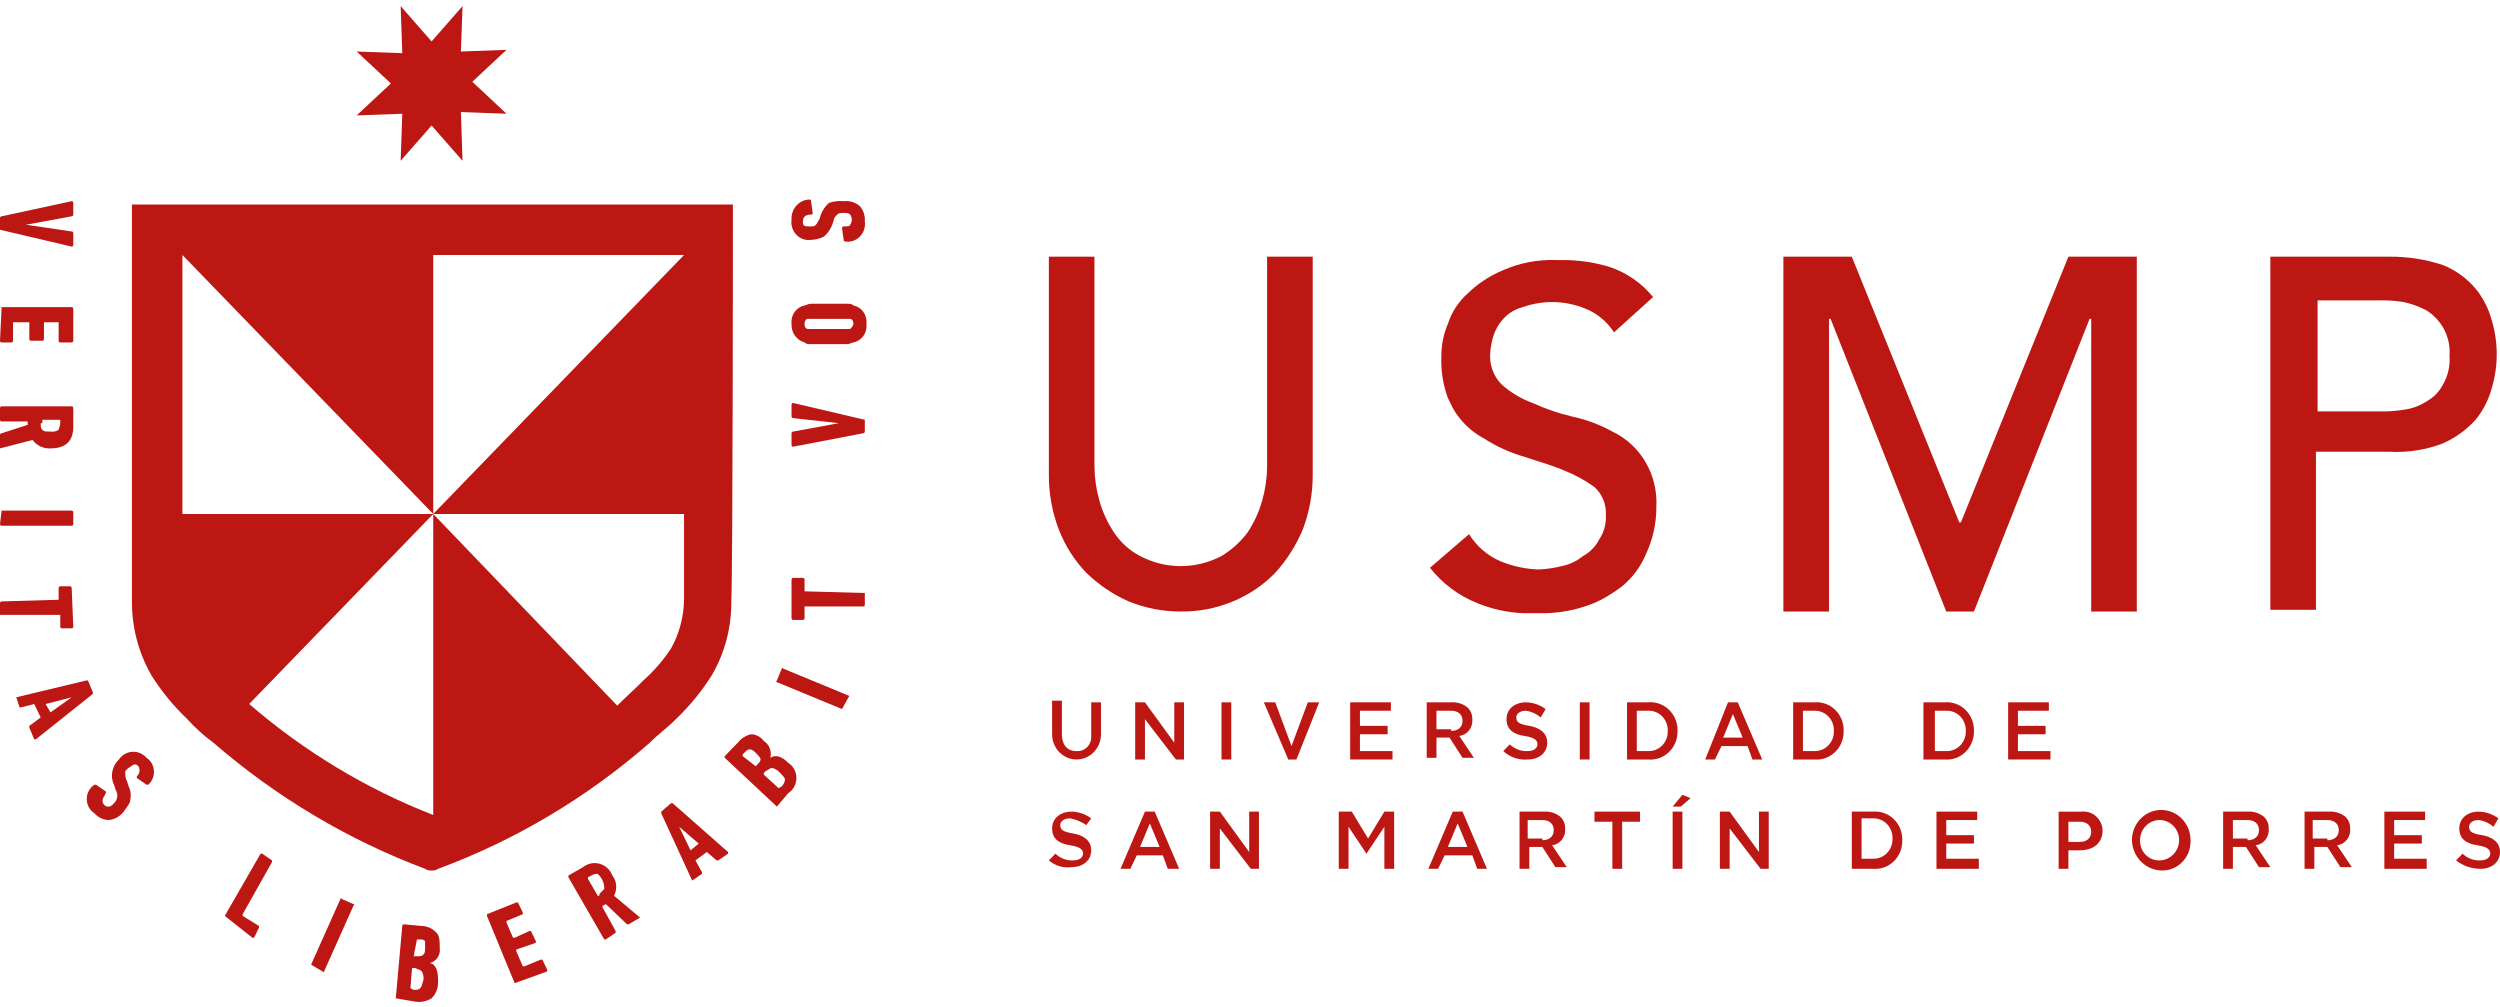 <svg width="206" height="83" viewBox="0 0 206 83" fill="none" xmlns="http://www.w3.org/2000/svg">
<path d="M86.694 60.504V57.733H87.499V60.504C87.499 61.336 87.902 61.89 88.707 61.89C88.869 61.902 89.031 61.879 89.183 61.82C89.335 61.762 89.474 61.67 89.588 61.552C89.703 61.434 89.791 61.291 89.848 61.134C89.904 60.977 89.927 60.81 89.915 60.643V57.871H90.72V60.504C90.72 61.055 90.508 61.584 90.131 61.974C89.753 62.364 89.241 62.583 88.707 62.583C88.174 62.583 87.662 62.364 87.284 61.974C86.906 61.584 86.694 61.055 86.694 60.504Z" fill="#BD1714"/>
<path d="M93.539 57.871H94.344L96.76 61.197V57.871H97.565V62.583H96.894L94.344 59.257V62.583H93.539V57.871Z" fill="#BD1714"/>
<path d="M100.651 57.871H101.457V62.583H100.651V57.871Z" fill="#BD1714"/>
<path d="M104.141 57.871H105.08L106.422 61.474L107.764 57.871H108.703L106.825 62.583H106.154L104.141 57.871Z" fill="#BD1714"/>
<path d="M111.253 57.871H114.608V58.564H112.059V59.811H114.34V60.504H112.059V61.89H114.743V62.583H111.253V57.871Z" fill="#BD1714"/>
<path d="M117.561 57.871H119.574C120.055 57.838 120.532 57.986 120.916 58.287C121.047 58.409 121.151 58.559 121.22 58.727C121.29 58.894 121.323 59.075 121.318 59.257C121.352 59.587 121.259 59.919 121.058 60.178C120.857 60.437 120.565 60.605 120.245 60.643L121.453 62.444H120.513L119.44 60.781H118.366V62.444H117.561V57.871ZM119.574 60.227C120.111 60.227 120.513 59.95 120.513 59.396C120.513 58.841 120.111 58.564 119.574 58.564H118.366V60.089H119.574V60.227Z" fill="#BD1714"/>
<path d="M123.869 61.89L124.405 61.336C124.603 61.526 124.835 61.672 125.089 61.768C125.343 61.863 125.612 61.904 125.882 61.89C126.418 61.89 126.687 61.613 126.687 61.336C126.687 61.059 126.553 60.781 125.613 60.643C124.674 60.504 124.137 60.089 124.137 59.257C124.137 58.426 124.808 57.871 125.747 57.871C126.326 57.884 126.887 58.078 127.358 58.426L126.955 59.118C126.61 58.821 126.192 58.629 125.747 58.564C125.211 58.564 124.942 58.841 124.942 59.118C124.942 59.534 125.211 59.673 126.016 59.811C126.821 59.95 127.492 60.366 127.492 61.197C127.492 62.029 126.821 62.583 125.882 62.583C125.518 62.615 125.152 62.57 124.806 62.45C124.46 62.331 124.141 62.141 123.869 61.89Z" fill="#BD1714"/>
<path d="M130.176 57.871H130.981V62.583H130.176V57.871Z" fill="#BD1714"/>
<path d="M134.068 57.871H135.813C136.125 57.844 136.44 57.885 136.736 57.992C137.032 58.099 137.303 58.269 137.531 58.491C137.759 58.713 137.939 58.983 138.059 59.282C138.179 59.581 138.237 59.903 138.228 60.227C138.237 60.551 138.179 60.873 138.059 61.172C137.939 61.471 137.759 61.741 137.531 61.963C137.303 62.185 137.032 62.356 136.736 62.462C136.44 62.569 136.125 62.61 135.813 62.583H134.068V57.871ZM134.873 58.703V61.89H135.813C136.026 61.898 136.239 61.86 136.438 61.779C136.636 61.698 136.817 61.576 136.968 61.42C137.119 61.264 137.237 61.078 137.316 60.872C137.394 60.667 137.43 60.447 137.423 60.227C137.43 60.007 137.394 59.787 137.316 59.582C137.237 59.376 137.119 59.19 136.968 59.034C136.817 58.878 136.636 58.756 136.438 58.675C136.239 58.594 136.026 58.556 135.813 58.564H134.873V58.703Z" fill="#BD1714"/>
<path d="M142.388 57.871H143.193L145.207 62.583H144.401L143.999 61.474H141.851L141.315 62.583H140.509L142.388 57.871ZM143.596 60.781L142.791 58.841L141.986 60.781H143.596Z" fill="#BD1714"/>
<path d="M147.756 57.871H149.501C149.813 57.844 150.128 57.885 150.424 57.992C150.72 58.099 150.991 58.269 151.219 58.491C151.447 58.713 151.627 58.983 151.748 59.282C151.868 59.581 151.925 59.903 151.917 60.227C151.925 60.551 151.868 60.873 151.748 61.172C151.627 61.471 151.447 61.741 151.219 61.963C150.991 62.185 150.72 62.356 150.424 62.462C150.128 62.569 149.813 62.61 149.501 62.583H147.756V57.871ZM148.562 58.703V61.89H149.501C149.714 61.898 149.927 61.86 150.126 61.779C150.325 61.698 150.505 61.576 150.656 61.42C150.807 61.264 150.926 61.078 151.004 60.872C151.082 60.667 151.119 60.447 151.111 60.227C151.119 60.007 151.082 59.787 151.004 59.582C150.926 59.376 150.807 59.19 150.656 59.034C150.505 58.878 150.325 58.756 150.126 58.675C149.927 58.594 149.714 58.556 149.501 58.564H148.562V58.703Z" fill="#BD1714"/>
<path d="M158.492 57.871H160.237C160.549 57.844 160.864 57.885 161.16 57.992C161.456 58.099 161.727 58.269 161.955 58.491C162.183 58.713 162.363 58.983 162.483 59.282C162.604 59.581 162.661 59.903 162.653 60.227C162.661 60.551 162.604 60.873 162.483 61.172C162.363 61.471 162.183 61.741 161.955 61.963C161.727 62.185 161.456 62.356 161.16 62.462C160.864 62.569 160.549 62.61 160.237 62.583H158.492V57.871ZM159.432 58.703V61.89H160.371C160.585 61.898 160.797 61.86 160.996 61.779C161.195 61.698 161.375 61.576 161.527 61.42C161.678 61.264 161.796 61.078 161.874 60.872C161.953 60.667 161.989 60.447 161.982 60.227C161.989 60.007 161.953 59.787 161.874 59.582C161.796 59.376 161.678 59.19 161.527 59.034C161.375 58.878 161.195 58.756 160.996 58.675C160.797 58.594 160.585 58.556 160.371 58.564H159.432V58.703Z" fill="#BD1714"/>
<path d="M165.471 57.871H168.826V58.564H166.276V59.811H168.557V60.504H166.276V61.89H168.96V62.583H165.471V57.871Z" fill="#BD1714"/>
<path d="M86.426 70.897L86.963 70.343C87.16 70.532 87.393 70.679 87.647 70.775C87.9 70.87 88.17 70.912 88.439 70.897C88.976 70.897 89.244 70.62 89.244 70.343C89.244 70.066 89.11 69.788 88.171 69.65C87.231 69.511 86.695 69.096 86.695 68.264C86.695 67.433 87.365 66.878 88.305 66.878C88.884 66.891 89.445 67.085 89.915 67.433L89.513 67.987C89.108 67.707 88.651 67.519 88.171 67.433C87.634 67.433 87.365 67.71 87.365 67.987C87.365 68.403 87.634 68.541 88.439 68.68C89.244 68.818 89.915 69.234 89.915 70.066C89.915 70.897 89.244 71.451 88.305 71.451C87.972 71.5 87.632 71.476 87.308 71.38C86.985 71.285 86.684 71.12 86.426 70.897Z" fill="#BD1714"/>
<path d="M94.344 66.878H95.149L97.162 71.59H96.223L95.82 70.481H93.673L93.136 71.59H92.331L94.344 66.878ZM95.552 69.788L94.747 67.848L93.941 69.788H95.552Z" fill="#BD1714"/>
<path d="M99.712 66.878H100.517L102.933 70.204V66.878H103.738V71.59H103.067L100.517 68.264V71.59H99.712V66.878Z" fill="#BD1714"/>
<path d="M110.582 66.878H111.388L112.73 69.096L114.072 66.878H114.877V71.59H114.072V68.126L112.595 70.343L111.119 68.126V71.59H110.314V66.878H110.582Z" fill="#BD1714"/>
<path d="M119.708 66.878H120.513L122.526 71.59H121.721L121.319 70.481H119.037L118.5 71.59H117.695L119.708 66.878ZM120.916 69.788L120.111 67.848L119.306 69.788H120.916Z" fill="#BD1714"/>
<path d="M125.21 66.878H127.223C127.705 66.845 128.181 66.993 128.565 67.294C128.696 67.416 128.8 67.566 128.87 67.734C128.939 67.901 128.973 68.082 128.968 68.264C129.002 68.594 128.908 68.925 128.707 69.185C128.506 69.444 128.214 69.612 127.894 69.65L129.102 71.451H128.163L127.089 69.788H126.016V71.59H125.21V66.878ZM127.089 69.234C127.626 69.234 128.029 68.957 128.029 68.403C128.029 67.848 127.626 67.571 127.089 67.571H125.881V69.096H127.089V69.234Z" fill="#BD1714"/>
<path d="M132.86 67.71H131.384V66.878H135.141V67.71H133.665V71.59H132.86V67.71Z" fill="#BD1714"/>
<path d="M137.826 66.878H138.631V71.59H137.826V66.878ZM138.631 65.493L139.302 65.77L138.497 66.463H137.826L138.631 65.493Z" fill="#BD1714"/>
<path d="M141.717 66.878H142.522L144.938 70.204V66.878H145.743V71.59H145.072L142.522 68.264V71.59H141.717V66.878Z" fill="#BD1714"/>
<path d="M152.588 66.878H154.332C154.645 66.851 154.959 66.892 155.255 66.999C155.552 67.106 155.822 67.276 156.051 67.498C156.279 67.72 156.459 67.99 156.579 68.289C156.699 68.588 156.756 68.91 156.748 69.234C156.756 69.558 156.699 69.88 156.579 70.179C156.459 70.478 156.279 70.748 156.051 70.97C155.822 71.192 155.552 71.363 155.255 71.469C154.959 71.576 154.645 71.617 154.332 71.59H152.588V66.878ZM153.393 67.571V70.758H154.332C154.546 70.766 154.758 70.728 154.957 70.648C155.156 70.567 155.337 70.445 155.488 70.289C155.639 70.133 155.757 69.946 155.835 69.741C155.914 69.536 155.95 69.316 155.943 69.096C155.95 68.875 155.914 68.655 155.835 68.45C155.757 68.245 155.639 68.058 155.488 67.903C155.337 67.746 155.156 67.624 154.957 67.543C154.758 67.463 154.546 67.425 154.332 67.433H153.393V67.571Z" fill="#BD1714"/>
<path d="M159.566 66.878H162.921V67.571H160.371V68.818H162.653V69.511H160.371V70.758H163.055V71.59H159.566V66.878Z" fill="#BD1714"/>
<path d="M169.631 66.879H171.51C171.723 66.854 171.938 66.874 172.143 66.938C172.348 67.002 172.538 67.109 172.701 67.252C172.864 67.394 172.998 67.57 173.093 67.768C173.188 67.966 173.243 68.182 173.255 68.403C173.255 69.511 172.449 70.066 171.376 70.066H170.436V71.59H169.631V66.879ZM171.376 69.373C172.047 69.373 172.315 68.957 172.315 68.541C172.315 67.987 171.913 67.71 171.376 67.71H170.436V69.373H171.376Z" fill="#BD1714"/>
<path d="M175.67 69.234C175.67 68.573 175.925 67.938 176.378 67.471C176.831 67.003 177.445 66.74 178.086 66.74C178.727 66.74 179.341 67.003 179.794 67.471C180.247 67.938 180.502 68.573 180.502 69.234C180.515 69.565 180.461 69.896 180.345 70.205C180.228 70.513 180.05 70.794 179.823 71.028C179.596 71.263 179.325 71.446 179.026 71.567C178.727 71.687 178.407 71.742 178.086 71.728C177.452 71.708 176.849 71.438 176.4 70.975C175.951 70.511 175.69 69.889 175.67 69.234ZM179.562 69.234C179.562 68.793 179.392 68.37 179.09 68.058C178.788 67.747 178.379 67.571 177.952 67.571C177.525 67.571 177.115 67.747 176.813 68.058C176.511 68.37 176.341 68.793 176.341 69.234C176.334 69.455 176.37 69.674 176.449 69.88C176.527 70.085 176.645 70.271 176.796 70.427C176.947 70.583 177.128 70.705 177.327 70.786C177.525 70.867 177.738 70.905 177.952 70.897C178.377 70.89 178.782 70.712 179.083 70.402C179.383 70.092 179.555 69.673 179.562 69.234Z" fill="#BD1714"/>
<path d="M183.186 66.878H185.199C185.68 66.845 186.157 66.993 186.541 67.294C186.672 67.416 186.776 67.566 186.845 67.734C186.915 67.901 186.948 68.082 186.943 68.264C186.977 68.594 186.884 68.925 186.683 69.185C186.481 69.444 186.189 69.612 185.87 69.65L187.078 71.451H186.138L185.064 69.788H183.991V71.59H183.186V66.878ZM185.199 69.234C185.735 69.234 186.138 68.957 186.138 68.403C186.138 67.848 185.735 67.571 185.199 67.571H183.991V69.096H185.199V69.234Z" fill="#BD1714"/>
<path d="M189.896 66.878H191.909C192.39 66.845 192.867 66.993 193.251 67.294C193.382 67.416 193.486 67.566 193.555 67.734C193.625 67.901 193.658 68.082 193.653 68.264C193.687 68.594 193.594 68.925 193.393 69.185C193.192 69.444 192.9 69.612 192.58 69.65L193.788 71.451H192.848L191.775 69.788H190.701V71.59H189.896V66.878ZM191.775 69.234C192.311 69.234 192.714 68.957 192.714 68.403C192.714 67.848 192.311 67.571 191.775 67.571H190.567V69.096H191.775V69.234Z" fill="#BD1714"/>
<path d="M196.472 66.878H199.827V67.571H197.277V68.818H199.558V69.511H197.277V70.758H199.961V71.59H196.472V66.878Z" fill="#BD1714"/>
<path d="M202.377 70.897L202.913 70.343C203.111 70.532 203.343 70.679 203.597 70.775C203.851 70.87 204.12 70.912 204.39 70.897C204.926 70.897 205.195 70.62 205.195 70.343C205.195 70.066 205.061 69.788 204.121 69.65C203.182 69.511 202.645 69.096 202.645 68.264C202.645 67.433 203.316 66.878 204.255 66.878C204.834 66.891 205.395 67.085 205.866 67.433L205.463 68.126C205.118 67.829 204.7 67.636 204.255 67.571C203.719 67.571 203.45 67.848 203.45 68.126C203.45 68.541 203.719 68.68 204.524 68.818C205.329 68.957 206 69.373 206 70.204C206 71.035 205.329 71.59 204.39 71.59C203.663 71.594 202.955 71.35 202.377 70.897Z" fill="#BD1714"/>
<path d="M90.184 21.15V38.471C90.196 39.41 90.331 40.342 90.586 41.243C90.851 42.181 91.258 43.07 91.794 43.876C92.34 44.699 93.079 45.366 93.941 45.816C94.981 46.362 96.13 46.647 97.296 46.647C98.463 46.647 99.612 46.362 100.651 45.816C101.481 45.318 102.21 44.659 102.799 43.876C103.334 43.07 103.742 42.181 104.006 41.243C104.262 40.342 104.397 39.41 104.409 38.471V21.15H108.167V39.026C108.184 40.589 107.911 42.142 107.362 43.599C106.809 44.927 106.037 46.146 105.08 47.201C104.081 48.22 102.895 49.021 101.591 49.557C100.227 50.125 98.767 50.407 97.296 50.389C95.827 50.394 94.37 50.112 93.002 49.557C91.715 48.987 90.535 48.19 89.513 47.201C88.526 46.17 87.751 44.945 87.231 43.599C86.682 42.142 86.408 40.589 86.426 39.026V21.15H90.184Z" fill="#BD1714"/>
<path d="M136.483 41.797C136.559 40.502 136.254 39.213 135.607 38.1C134.961 36.987 134.003 36.102 132.86 35.562C131.806 34.981 130.676 34.561 129.505 34.314C128.4 34.05 127.322 33.679 126.284 33.206C125.35 32.866 124.485 32.349 123.734 31.681C123.397 31.343 123.138 30.93 122.976 30.475C122.813 30.019 122.751 29.532 122.795 29.049C122.832 28.578 122.922 28.113 123.063 27.663C123.229 27.145 123.504 26.672 123.868 26.277C124.301 25.797 124.861 25.46 125.479 25.307C127.279 24.667 129.249 24.767 130.981 25.584C131.797 25.987 132.492 26.609 132.994 27.386L136.215 24.476C135.259 23.309 134.003 22.444 132.591 21.982C131.283 21.593 129.926 21.407 128.565 21.427H128.163C126.69 21.382 125.225 21.665 123.868 22.259C122.774 22.706 121.772 23.365 120.916 24.199C120.171 24.865 119.615 25.727 119.305 26.693C118.949 27.522 118.766 28.419 118.769 29.326C118.717 30.506 118.899 31.685 119.305 32.79L119.708 33.621C120.312 34.686 121.196 35.551 122.258 36.116C123.299 36.788 124.429 37.302 125.613 37.64C126.821 38.056 127.894 38.333 128.834 38.749C129.737 39.097 130.594 39.563 131.384 40.134C131.706 40.425 131.959 40.789 132.122 41.198C132.285 41.607 132.354 42.049 132.323 42.49C132.352 43.18 132.164 43.861 131.786 44.43C131.483 45.02 131.016 45.503 130.444 45.816C129.933 46.23 129.336 46.514 128.7 46.647C128.083 46.798 127.454 46.891 126.821 46.924C125.716 46.895 124.625 46.66 123.6 46.231C122.553 45.774 121.665 45.001 121.05 44.014L117.829 46.786C118.86 48.088 120.201 49.09 121.721 49.696C122.921 50.184 124.19 50.465 125.479 50.527H126.821C128.094 50.557 129.364 50.37 130.578 49.973C131.138 49.802 131.677 49.569 132.189 49.28C132.7 48.988 133.193 48.664 133.665 48.31C134.553 47.577 135.245 46.623 135.678 45.539C136.213 44.369 136.488 43.091 136.483 41.797Z" fill="#BD1714"/>
<path d="M146.951 21.15H152.588L161.445 43.044H161.579L170.436 21.15H176.073V50.389H172.315V26.277H172.181L162.653 50.389H160.371L150.843 26.277H150.709V50.389H146.951V21.15Z" fill="#BD1714"/>
<path d="M187.077 21.15H196.874C198.377 21.134 199.872 21.368 201.303 21.843C202.336 22.256 203.257 22.922 203.987 23.783C204.613 24.55 205.071 25.448 205.329 26.416C205.865 28.222 205.865 30.153 205.329 31.959C205.071 32.926 204.613 33.825 203.987 34.592C203.23 35.421 202.317 36.082 201.303 36.532C199.888 37.074 198.381 37.31 196.874 37.224H190.835V50.25H187.077V21.15ZM190.969 33.899H195.935C196.653 33.922 197.372 33.875 198.082 33.76C198.75 33.677 199.392 33.44 199.961 33.067C200.532 32.754 201 32.272 201.303 31.681C201.715 30.973 201.903 30.15 201.839 29.326C201.903 28.502 201.715 27.678 201.303 26.97C200.962 26.41 200.503 25.936 199.961 25.584C199.366 25.271 198.734 25.038 198.082 24.892C197.372 24.776 196.653 24.73 195.935 24.753H190.969V33.899Z" fill="#BD1714"/>
<path d="M0 18.933V17.963C0 17.926 0.014 17.891 0.039 17.865C0.064 17.839 0.099 17.824 0.134 17.824L5.905 16.577C5.94 16.577 5.975 16.592 6 16.618C6.025 16.644 6.039 16.679 6.039 16.716V17.686C6.039 17.704 6.036 17.722 6.029 17.739C6.022 17.756 6.012 17.771 6 17.784C5.987 17.797 5.973 17.807 5.956 17.814C5.94 17.821 5.923 17.824 5.905 17.824L2.147 18.517L5.905 19.072C5.94 19.072 5.975 19.086 6 19.112C6.025 19.138 6.039 19.173 6.039 19.21V20.18C6.039 20.217 6.025 20.252 6 20.278C5.975 20.304 5.94 20.319 5.905 20.319L0 18.933Z" fill="#BD1714"/>
<path d="M0.134 25.307H5.905C5.923 25.307 5.94 25.311 5.956 25.318C5.973 25.325 5.987 25.335 6 25.348C6.012 25.361 6.022 25.376 6.029 25.393C6.036 25.41 6.039 25.428 6.039 25.446V28.079C6.039 28.115 6.025 28.151 6 28.177C5.975 28.203 5.94 28.217 5.905 28.217H4.965C4.93 28.217 4.896 28.203 4.871 28.177C4.845 28.151 4.831 28.115 4.831 28.079V26.554H3.623V27.94C3.623 27.977 3.609 28.012 3.584 28.038C3.559 28.064 3.525 28.079 3.489 28.079H2.55C2.514 28.079 2.48 28.064 2.455 28.038C2.43 28.012 2.416 27.977 2.416 27.94V26.554H1.074V28.079C1.074 28.115 1.059 28.151 1.034 28.177C1.009 28.203 0.975 28.217 0.939 28.217H0.134C0.099 28.217 0.064 28.203 0.039 28.177C0.014 28.151 0 28.115 0 28.079L0.134 25.307C1.89978e-07 25.446 1.89978e-07 25.307 0.134 25.307Z" fill="#BD1714"/>
<path d="M0 36.947V35.839C0 35.802 0.014 35.767 0.039 35.741C0.064 35.715 0.099 35.7 0.134 35.7L2.281 35.007V34.73H0.134C0.099 34.73 0.064 34.715 0.039 34.69C0.014 34.663 0 34.628 0 34.592V33.621C0 33.585 0.014 33.55 0.039 33.523C0.064 33.498 0.099 33.483 0.134 33.483H5.905C5.94 33.483 5.975 33.498 6 33.523C6.025 33.55 6.039 33.585 6.039 33.621V35.146C6.039 36.393 5.368 36.947 4.16 36.947C3.878 36.965 3.596 36.911 3.339 36.79C3.081 36.669 2.857 36.486 2.684 36.254L0 36.947ZM3.355 34.869C3.355 35.146 3.355 35.284 3.489 35.423C3.623 35.562 3.758 35.562 4.16 35.562C4.393 35.598 4.63 35.549 4.831 35.423C4.831 35.284 4.965 35.146 4.965 34.869V34.592H3.489V34.869H3.355Z" fill="#BD1714"/>
<path d="M0.134 42.074H5.905C5.923 42.074 5.94 42.078 5.956 42.085C5.973 42.092 5.987 42.102 6 42.115C6.012 42.128 6.022 42.143 6.029 42.16C6.036 42.177 6.039 42.195 6.039 42.213V43.183C6.039 43.201 6.036 43.219 6.029 43.236C6.022 43.253 6.012 43.268 6 43.281C5.987 43.294 5.973 43.304 5.956 43.311C5.94 43.318 5.923 43.321 5.905 43.321H0.134C0.117 43.321 0.099 43.318 0.083 43.311C0.067 43.304 0.052 43.294 0.039 43.281C0.027 43.268 0.017 43.253 0.01 43.236C0.003 43.219 0 43.201 0 43.183L0.134 42.074Z" fill="#BD1714"/>
<path d="M0 50.666V49.696C0 49.659 0.014 49.624 0.039 49.598C0.064 49.572 0.099 49.557 0.134 49.557L4.831 49.419V48.449C4.831 48.412 4.845 48.377 4.871 48.35C4.896 48.325 4.93 48.31 4.965 48.31H5.771C5.806 48.31 5.84 48.325 5.866 48.35C5.891 48.377 5.905 48.412 5.905 48.449L6.039 51.636C6.039 51.672 6.025 51.708 6 51.734C5.975 51.76 5.94 51.774 5.905 51.774H5.1C5.064 51.774 5.03 51.76 5.005 51.734C4.98 51.708 4.965 51.672 4.965 51.636V50.666H0Z" fill="#BD1714"/>
<path d="M1.342 57.456L7.113 56.07H7.247L7.65 57.04V57.178L2.952 60.92H2.818L2.416 59.95V59.811L3.355 59.118L2.818 58.01L1.745 58.287H1.61L1.342 57.456ZM3.758 58.01L4.16 58.703L5.905 57.456L3.758 58.01Z" fill="#BD1714"/>
<path d="M10.199 66.878C9.898 67.262 9.466 67.51 8.992 67.571C8.764 67.571 8.539 67.521 8.331 67.426C8.123 67.33 7.937 67.191 7.784 67.017C7.59 66.893 7.429 66.719 7.318 66.513C7.207 66.307 7.149 66.075 7.149 65.839C7.149 65.603 7.207 65.371 7.318 65.165C7.429 64.959 7.59 64.785 7.784 64.661H7.918L8.723 65.216V65.354C8.589 65.631 8.455 65.77 8.455 65.908C8.443 65.984 8.449 66.061 8.472 66.134C8.495 66.206 8.534 66.272 8.587 66.326C8.639 66.38 8.703 66.421 8.773 66.445C8.844 66.468 8.918 66.475 8.992 66.463C9.126 66.463 9.26 66.324 9.394 66.186C9.541 66.048 9.635 65.86 9.66 65.657C9.684 65.454 9.638 65.248 9.528 65.077L9.394 64.661C9.225 64.32 9.177 63.927 9.26 63.553C9.332 63.178 9.521 62.837 9.797 62.583C9.924 62.398 10.089 62.244 10.281 62.134C10.473 62.024 10.686 61.96 10.905 61.947C11.124 61.934 11.344 61.971 11.547 62.057C11.75 62.144 11.931 62.276 12.078 62.444C12.253 62.562 12.399 62.721 12.504 62.907C12.609 63.093 12.671 63.303 12.684 63.518C12.697 63.733 12.661 63.949 12.579 64.147C12.497 64.346 12.372 64.522 12.212 64.661H12.078L11.273 64.107V63.968C11.387 63.869 11.463 63.73 11.488 63.578C11.512 63.426 11.484 63.27 11.407 63.137C11.139 62.86 11.005 62.998 10.602 63.276C10.199 63.553 10.334 63.691 10.334 63.83C10.328 64.024 10.374 64.216 10.468 64.384L10.602 64.8C10.771 65.142 10.819 65.534 10.736 65.908C10.736 66.186 10.468 66.463 10.199 66.878Z" fill="#BD1714"/>
<path d="M18.52 75.47L21.472 70.343H21.607L22.412 70.897V71.036L19.996 75.331V75.47L21.338 76.301V76.44L20.936 77.271H20.801L18.52 75.47Z" fill="#BD1714"/>
<path d="M25.633 79.489L28.048 74.084C28.048 74.084 28.048 73.946 28.182 74.084L29.122 74.5C29.122 74.5 29.256 74.5 29.122 74.638L26.706 80.043C26.706 80.043 26.706 80.181 26.572 80.043L25.633 79.489Z" fill="#BD1714"/>
<path d="M32.611 82.26L33.148 76.301C33.148 76.264 33.162 76.229 33.187 76.203C33.212 76.177 33.246 76.163 33.282 76.163L34.758 76.301C34.985 76.306 35.209 76.357 35.416 76.453C35.624 76.548 35.811 76.685 35.966 76.856C36.234 77.133 36.234 77.548 36.234 78.103C36.276 78.377 36.216 78.657 36.067 78.888C35.918 79.119 35.69 79.284 35.429 79.35C35.966 79.488 36.1 80.043 36.1 80.874C36.109 81.131 36.066 81.387 35.974 81.626C35.881 81.864 35.742 82.08 35.563 82.26C35.161 82.511 34.687 82.609 34.221 82.537L32.611 82.26ZM33.819 81.428L34.087 81.567C34.356 81.567 34.49 81.567 34.624 81.428C34.758 81.29 34.758 81.151 34.892 80.736C34.928 80.496 34.88 80.25 34.758 80.043C34.624 79.904 34.49 79.904 34.221 79.766H33.953L33.819 81.428ZM34.087 78.796H34.356C34.624 78.796 34.758 78.796 34.892 78.657C35.027 78.518 35.027 78.38 35.027 78.103V77.548C34.974 77.496 34.91 77.456 34.84 77.432C34.771 77.409 34.697 77.401 34.624 77.41H34.356L34.087 78.796Z" fill="#BD1714"/>
<path d="M42.408 81.013L40.126 75.47V75.331L42.542 74.361H42.676L43.079 75.193V75.331L41.737 75.886V76.024L42.274 77.271H42.408L43.616 76.717H43.75L44.152 77.549V77.687L42.542 78.241V78.38L43.079 79.627H43.213L44.555 79.073H44.689L45.092 79.904V80.043L42.408 81.013Z" fill="#BD1714"/>
<path d="M52.741 75.608L51.802 76.163H51.668L49.923 74.5L49.655 74.638V74.777L50.728 76.717V76.856L49.923 77.41H49.789L46.837 72.283V72.144L48.044 71.451C48.237 71.299 48.462 71.194 48.7 71.147C48.939 71.099 49.185 71.109 49.419 71.176C49.654 71.243 49.869 71.366 50.05 71.534C50.23 71.702 50.371 71.911 50.46 72.144C50.64 72.376 50.748 72.658 50.772 72.954C50.796 73.251 50.734 73.547 50.594 73.807L52.741 75.608ZM49.386 73.668L49.789 73.253C49.798 73.014 49.752 72.777 49.655 72.56C49.554 72.351 49.418 72.163 49.252 72.006C49.064 72 48.879 72.048 48.715 72.144L48.447 72.283V72.421L49.252 73.807H49.386V73.668Z" fill="#BD1714"/>
<path d="M57.036 72.56L54.486 67.017V66.878L55.291 66.186H55.425L59.988 70.204V70.343L59.183 70.897H59.049L58.244 70.204L57.304 70.897L57.841 71.867V72.006L57.036 72.56ZM56.902 70.066L57.573 69.511L55.962 68.126L56.902 70.066Z" fill="#BD1714"/>
<path d="M64.014 66.463L59.72 62.444V62.306L60.794 61.197C61.067 60.85 61.445 60.606 61.867 60.504C62.075 60.504 62.281 60.554 62.467 60.651C62.654 60.747 62.816 60.886 62.941 61.059C63.161 61.2 63.332 61.411 63.429 61.66C63.526 61.91 63.542 62.184 63.477 62.444C63.88 62.167 64.417 62.306 64.954 62.86C65.159 62.992 65.328 63.175 65.446 63.394C65.563 63.612 65.625 63.857 65.625 64.107C65.625 64.357 65.563 64.602 65.446 64.82C65.328 65.039 65.159 65.222 64.954 65.354L64.014 66.463ZM62.27 63.137L62.404 62.998C62.538 62.86 62.672 62.721 62.672 62.583C62.672 62.444 62.538 62.306 62.27 62.029C62.001 61.751 61.867 61.751 61.733 61.751C61.599 61.751 61.465 61.89 61.33 62.029L61.196 62.167V62.306L62.27 63.137ZM64.148 64.939L64.417 64.8C64.558 64.647 64.652 64.454 64.685 64.246C64.685 64.107 64.551 63.968 64.283 63.691C64.109 63.48 63.873 63.334 63.612 63.276C63.477 63.276 63.343 63.414 63.075 63.553L62.941 63.691V63.83L64.148 64.939Z" fill="#BD1714"/>
<path d="M69.382 58.426L64.014 56.209C64.014 56.209 63.88 56.209 64.014 56.07L64.417 55.1C64.417 55.1 64.417 54.961 64.551 55.1L69.919 57.317C69.919 57.317 70.053 57.317 69.919 57.456L69.382 58.426Z" fill="#BD1714"/>
<path d="M71.261 48.864V49.834C71.261 49.871 71.247 49.906 71.222 49.932C71.197 49.958 71.163 49.973 71.127 49.973H66.296V50.943C66.296 50.98 66.282 51.015 66.256 51.041C66.231 51.067 66.197 51.081 66.162 51.081H65.356C65.321 51.081 65.287 51.067 65.261 51.041C65.236 51.015 65.222 50.98 65.222 50.943V47.756C65.222 47.719 65.236 47.684 65.261 47.658C65.287 47.632 65.321 47.617 65.356 47.617H66.162C66.197 47.617 66.231 47.632 66.256 47.658C66.282 47.684 66.296 47.719 66.296 47.756V48.726L71.261 48.864Z" fill="#BD1714"/>
<path d="M71.261 34.591V35.561C71.261 35.598 71.247 35.633 71.222 35.659C71.197 35.685 71.163 35.7 71.127 35.7L65.356 36.809C65.321 36.809 65.287 36.794 65.261 36.768C65.236 36.742 65.222 36.707 65.222 36.67V35.7C65.222 35.663 65.236 35.628 65.261 35.602C65.287 35.576 65.321 35.561 65.356 35.561L69.114 34.869L65.356 34.453C65.321 34.453 65.287 34.438 65.261 34.412C65.236 34.386 65.222 34.351 65.222 34.314V33.344C65.222 33.308 65.236 33.272 65.261 33.246C65.287 33.22 65.321 33.206 65.356 33.206L71.261 34.591Z" fill="#BD1714"/>
<path d="M71.395 26.693C71.436 27.04 71.347 27.39 71.148 27.673C70.949 27.955 70.654 28.15 70.322 28.217C70.188 28.217 70.053 28.356 69.785 28.356H66.833C66.564 28.356 66.43 28.356 66.296 28.217C65.975 28.129 65.693 27.929 65.497 27.651C65.302 27.374 65.205 27.036 65.222 26.693C65.182 26.346 65.27 25.996 65.469 25.713C65.668 25.431 65.964 25.236 66.296 25.169C66.43 25.169 66.564 25.03 66.833 25.03H69.785C70.053 25.03 70.188 25.03 70.322 25.169C70.654 25.236 70.949 25.431 71.148 25.713C71.347 25.996 71.436 26.346 71.395 26.693ZM70.322 26.693C70.322 26.416 70.188 26.277 70.053 26.277H66.564C66.43 26.277 66.296 26.416 66.296 26.693C66.296 26.97 66.43 27.109 66.564 27.109H70.053C70.188 26.97 70.322 26.831 70.322 26.693Z" fill="#BD1714"/>
<path d="M69.517 16.577C69.756 16.549 69.998 16.572 70.229 16.643C70.459 16.715 70.674 16.834 70.859 16.993C71.003 17.163 71.113 17.36 71.182 17.574C71.251 17.789 71.278 18.015 71.261 18.24C71.293 18.466 71.273 18.696 71.203 18.913C71.133 19.13 71.015 19.326 70.859 19.488C70.703 19.649 70.512 19.771 70.302 19.843C70.093 19.915 69.87 19.935 69.651 19.903C69.633 19.903 69.616 19.899 69.599 19.892C69.583 19.885 69.568 19.875 69.556 19.862C69.543 19.849 69.534 19.834 69.527 19.817C69.52 19.801 69.517 19.783 69.517 19.764L69.382 18.794C69.382 18.758 69.397 18.722 69.422 18.696C69.447 18.67 69.481 18.656 69.517 18.656C69.785 18.656 70.053 18.656 70.053 18.517C70.141 18.397 70.188 18.251 70.188 18.102C70.188 17.952 70.141 17.806 70.053 17.686C69.919 17.547 69.785 17.547 69.517 17.547C69.248 17.547 69.114 17.547 68.98 17.686C68.846 17.824 68.711 17.963 68.711 18.102L68.577 18.517C68.433 18.892 68.203 19.225 67.906 19.487C67.573 19.66 67.206 19.755 66.832 19.764C66.614 19.797 66.391 19.776 66.181 19.704C65.971 19.632 65.781 19.511 65.624 19.349C65.468 19.188 65.35 18.991 65.281 18.774C65.211 18.558 65.191 18.327 65.222 18.102C65.209 17.891 65.238 17.681 65.306 17.482C65.374 17.284 65.48 17.101 65.618 16.946C65.756 16.791 65.922 16.666 66.108 16.579C66.294 16.491 66.494 16.444 66.698 16.439C66.734 16.439 66.768 16.453 66.793 16.479C66.818 16.505 66.832 16.541 66.832 16.577L66.967 17.547C66.967 17.584 66.953 17.619 66.927 17.645C66.902 17.671 66.868 17.686 66.832 17.686C66.43 17.686 66.162 17.824 66.162 18.24C66.162 18.656 66.296 18.656 66.698 18.656C67.101 18.656 67.101 18.656 67.235 18.517C67.369 18.379 67.369 18.24 67.504 18.102L67.638 17.686C67.782 17.311 68.012 16.978 68.309 16.716C68.698 16.584 69.109 16.537 69.517 16.577Z" fill="#BD1714"/>
<path d="M38.113 0.503L35.563 3.413L33.014 0.503L33.148 4.383L29.39 4.244L32.208 6.877L29.39 9.51L33.148 9.372L33.014 13.252L35.563 10.342L38.113 13.252L37.979 9.233L41.737 9.372L38.919 6.739L41.737 4.106L37.979 4.244L38.113 0.503Z" fill="#BD1714"/>
<path d="M60.391 16.854H10.87V49.557C10.863 51.702 11.42 53.81 12.481 55.654C13.317 56.977 14.309 58.187 15.433 59.257C16.085 59.976 16.804 60.626 17.581 61.197C22.765 65.684 28.669 69.202 35.027 71.59C35.184 71.7 35.374 71.749 35.564 71.728C35.753 71.749 35.943 71.7 36.1 71.59C42.472 69.233 48.382 65.713 53.547 61.197C54.218 60.504 55.023 59.95 55.694 59.257C56.819 58.187 57.81 56.977 58.646 55.654C59.723 53.817 60.281 51.705 60.257 49.557C60.391 47.201 60.391 16.993 60.391 16.854ZM55.291 53.437C54.646 54.414 53.879 55.3 53.01 56.07C52.339 56.763 51.534 57.456 50.863 58.148L35.698 42.351V67.156C30.181 65.008 25.055 61.916 20.533 58.01L35.698 42.351H15.031V21.012L35.698 42.351V21.012H56.365L35.698 42.351H56.365V49.419C56.343 50.83 55.974 52.213 55.291 53.437Z" fill="#BD1714"/>
</svg>
